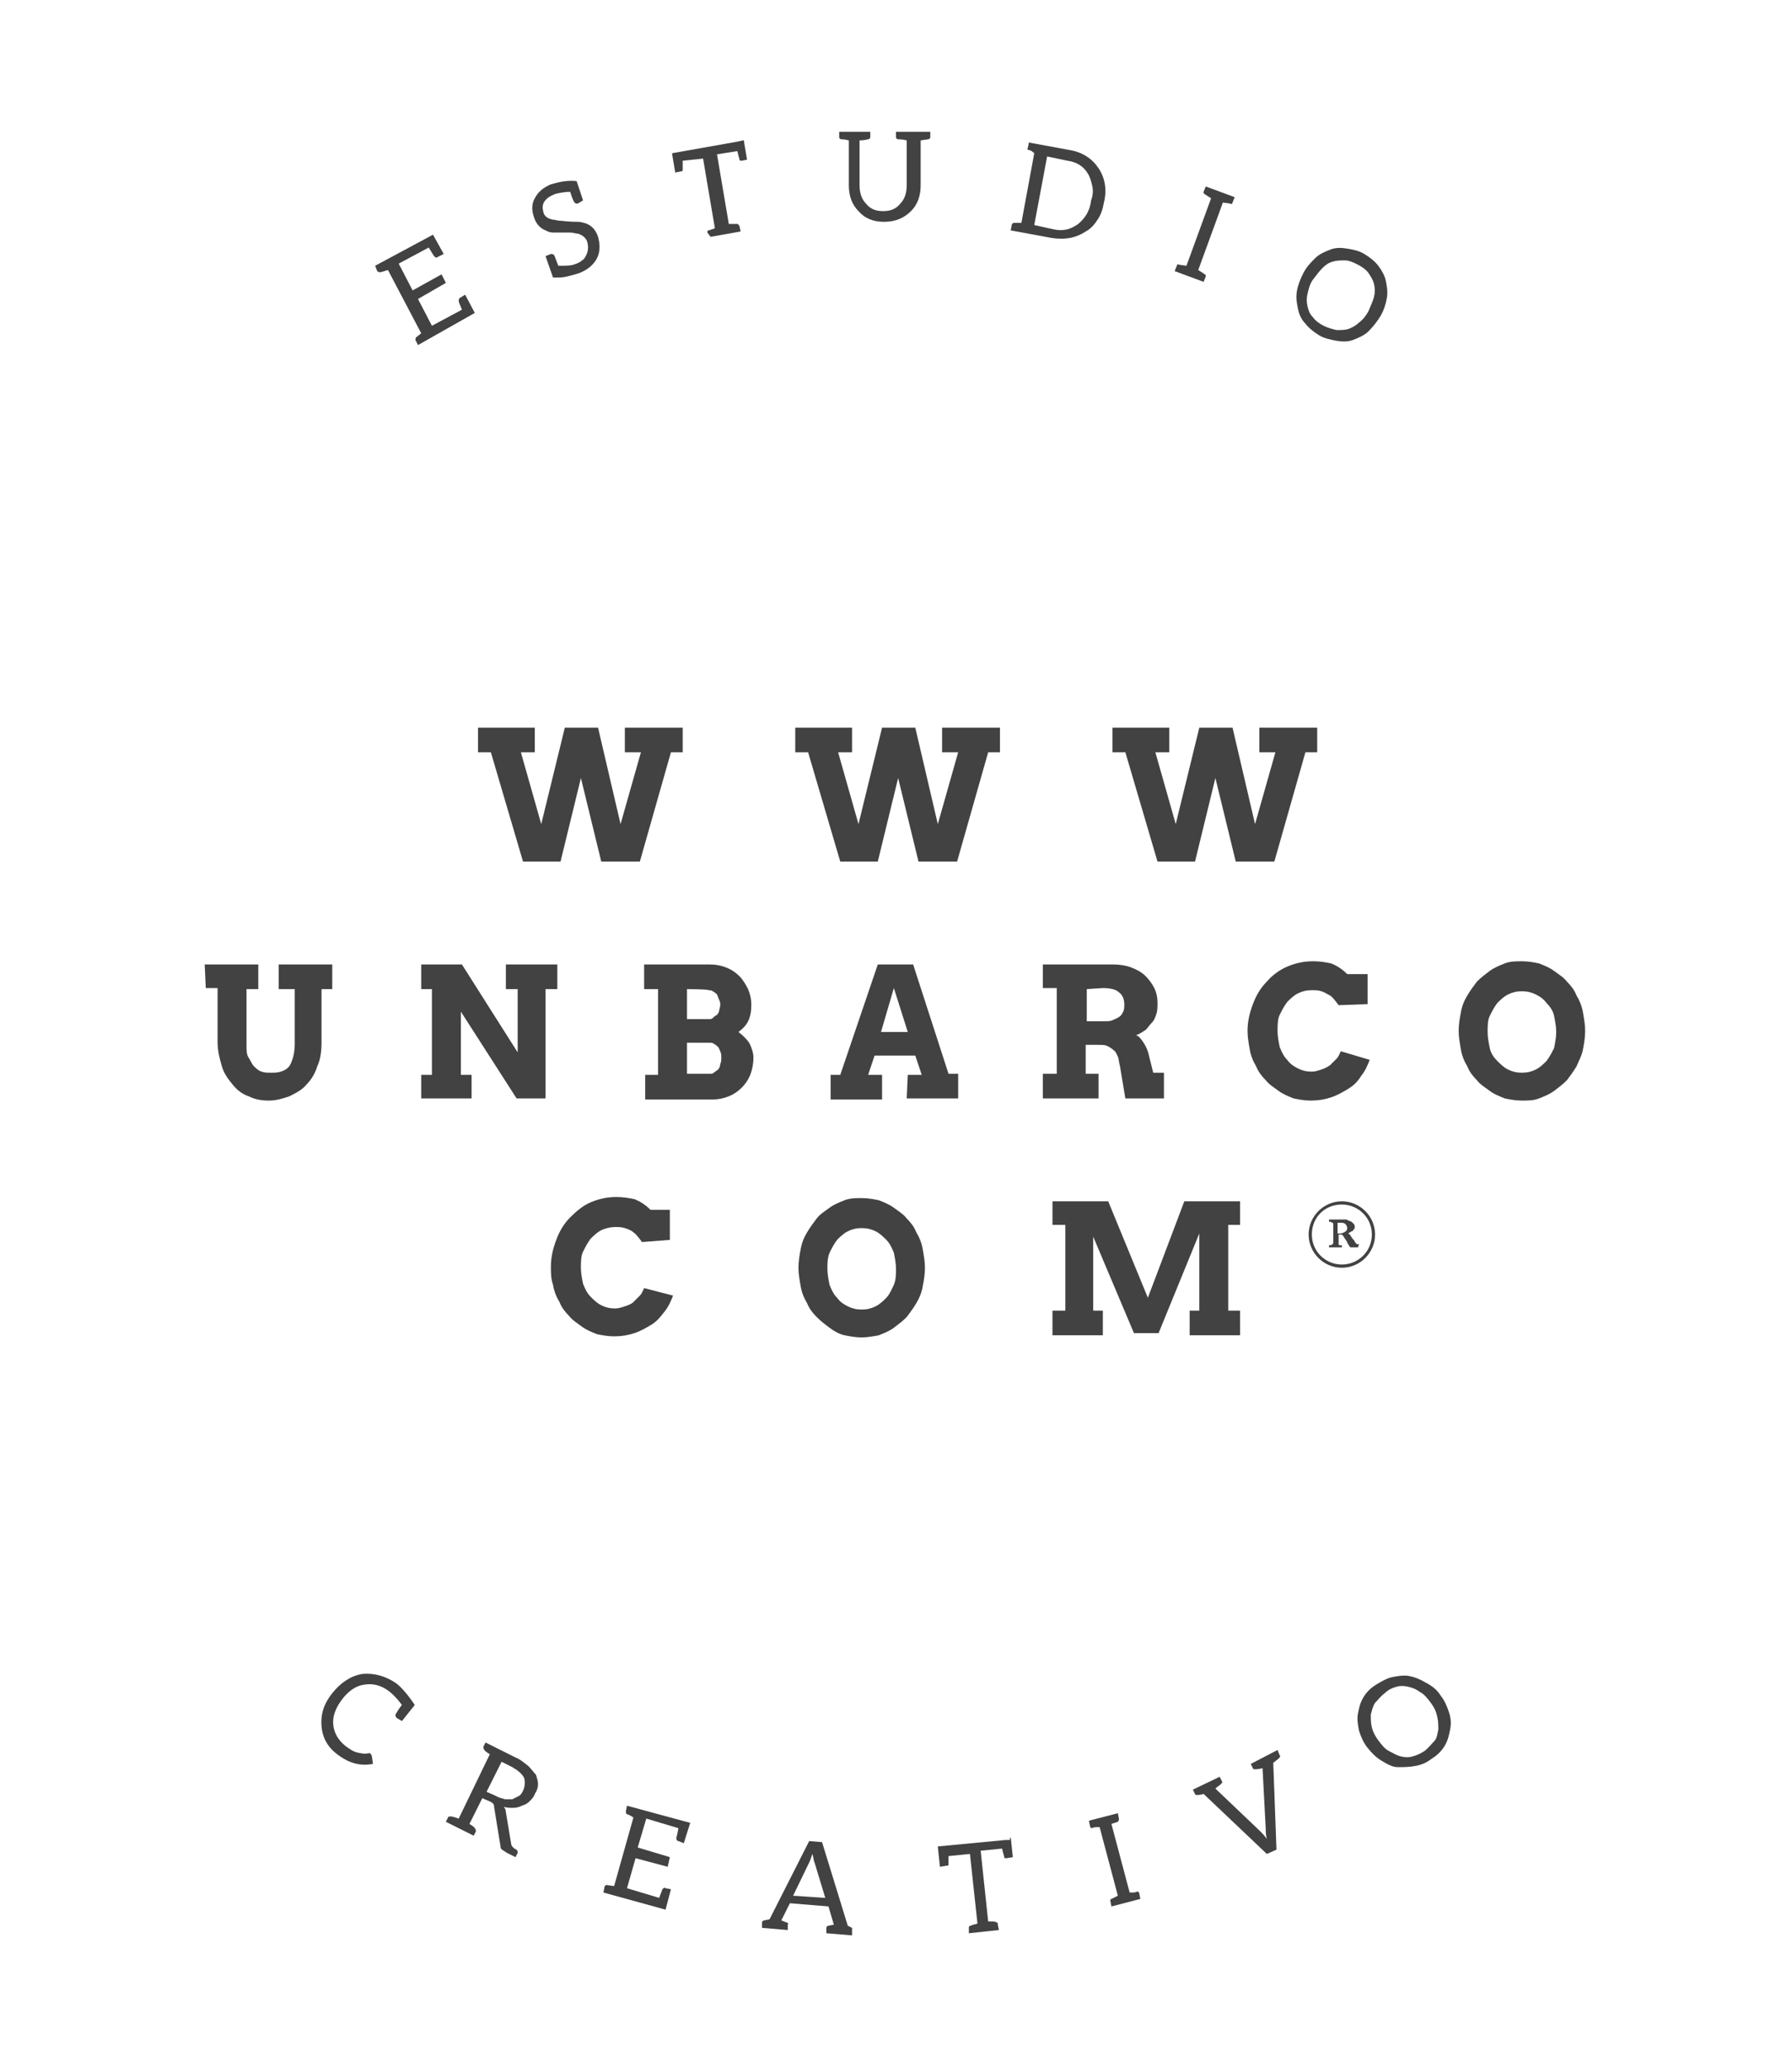 <?xml version="1.0" encoding="utf-8"?>
<!-- Generator: Adobe Illustrator 22.0.1, SVG Export Plug-In . SVG Version: 6.00 Build 0)  -->
<svg version="1.1" id="Capa_1" xmlns="http://www.w3.org/2000/svg" xmlns:xlink="http://www.w3.org/1999/xlink" x="0px" y="0px"
	 viewBox="0 0 167.2 192.9" style="enable-background:new 0 0 167.2 192.9;" xml:space="preserve">
<style type="text/css">
	.st0{fill:#424243;}
</style>
<g>
	<polygon class="st0" points="58.3,67.9 63.7,67.9 63.7,70.2 62.6,70.2 59.7,80.4 56.1,80.4 54.2,72.6 52.3,80.4 48.8,80.4 
		45.8,70.2 44.6,70.2 44.6,67.9 49.9,67.9 49.9,70.2 48.6,70.2 50.5,76.9 52.7,67.9 55.8,67.9 57.9,76.9 59.8,70.2 58.3,70.2 	"/>
	<polygon class="st0" points="87.9,67.9 93.3,67.9 93.3,70.2 92.2,70.2 89.3,80.4 85.7,80.4 83.8,72.6 81.9,80.4 78.4,80.4 
		75.4,70.2 74.2,70.2 74.2,67.9 79.5,67.9 79.5,70.2 78.2,70.2 80.1,76.9 82.3,67.9 85.4,67.9 87.5,76.9 89.4,70.2 87.9,70.2 	"/>
	<polygon class="st0" points="117.5,67.9 122.9,67.9 122.9,70.2 121.8,70.2 118.9,80.4 115.3,80.4 113.4,72.6 111.5,80.4 108,80.4 
		105,70.2 103.8,70.2 103.8,67.9 109.1,67.9 109.1,70.2 107.8,70.2 109.7,76.9 111.9,67.9 115,67.9 117.1,76.9 119,70.2 117.5,70.2 
			"/>
	<path class="st0" d="M19.1,90h5v2.3H23v5.2c0,0.5,0,0.9,0.2,1.2s0.3,0.6,0.5,0.8c0.2,0.2,0.4,0.4,0.7,0.5c0.3,0.1,0.5,0.1,0.9,0.1
		c0.3,0,0.6,0,0.9-0.1s0.5-0.2,0.7-0.4c0.2-0.2,0.3-0.5,0.4-0.8c0.1-0.3,0.2-0.8,0.2-1.3v-5.2H26V90h5v2.3h-1v4.9
		c0,0.9-0.1,1.7-0.4,2.3c-0.2,0.7-0.6,1.3-1,1.7c-0.4,0.5-1,0.8-1.6,1.1c-0.6,0.2-1.2,0.4-1.9,0.4c-0.7,0-1.3-0.1-1.9-0.4
		c-0.6-0.2-1.1-0.6-1.5-1.1c-0.4-0.5-0.8-1-1-1.7s-0.4-1.4-0.4-2.3v-5h-1.1L19.1,90L19.1,90z"/>
	<polygon class="st0" points="47.2,90 52,90 52,92.3 50.9,92.3 50.9,102.5 48.2,102.5 43,94.4 43,100.3 44,100.3 44,102.5 
		39.3,102.5 39.3,100.3 40.3,100.3 40.3,92.3 39.3,92.3 39.3,90 43.1,90 48.3,98.2 48.3,92.3 47.2,92.3 	"/>
	<path class="st0" d="M60.1,100.3h1.3v-8h-1.3V90l6.1,0c0.6,0,1.1,0.1,1.6,0.3c0.5,0.2,0.9,0.5,1.2,0.8c0.3,0.3,0.6,0.8,0.8,1.2
		c0.2,0.5,0.3,0.9,0.3,1.5c0,0.6-0.1,1.1-0.3,1.5c-0.2,0.4-0.5,0.7-0.9,1c0.4,0.3,0.7,0.6,1,1c0.2,0.4,0.4,0.9,0.4,1.4
		s-0.1,1.1-0.3,1.6c-0.2,0.5-0.5,0.9-0.8,1.2c-0.3,0.3-0.7,0.6-1.2,0.8c-0.5,0.2-1,0.3-1.5,0.3h-6.3V100.3z M64.1,92.3v2.8h2
		c0.2,0,0.3,0,0.4-0.1c0.1-0.1,0.2-0.2,0.4-0.3c0.1-0.1,0.2-0.3,0.2-0.4s0.1-0.3,0.1-0.5s0-0.3-0.1-0.5c-0.1-0.2-0.1-0.3-0.2-0.5
		c-0.1-0.1-0.2-0.2-0.4-0.3c-0.1-0.1-0.3-0.1-0.4-0.1C66,92.3,64.1,92.3,64.1,92.3z M64.1,97.3v2.9h2.1c0.2,0,0.3,0,0.4-0.1
		c0.1-0.1,0.3-0.2,0.4-0.3c0.1-0.1,0.2-0.3,0.2-0.5c0.1-0.2,0.1-0.4,0.1-0.6s0-0.4-0.1-0.6c-0.1-0.2-0.1-0.3-0.2-0.4
		c-0.1-0.1-0.2-0.2-0.4-0.3c-0.1-0.1-0.3-0.1-0.4-0.1L64.1,97.3L64.1,97.3z"/>
	<path class="st0" d="M84.7,100.3H86l-0.6-1.8h-3.8l-0.6,1.8h1.3v2.3h-4.8v-2.3h0.9L81.9,90h3.3l3.3,10.2h0.9v2.3h-4.8L84.7,100.3
		L84.7,100.3z M82.2,96.3h2.5l-1.3-4.1L82.2,96.3z"/>
	<path class="st0" d="M97.3,90h6.6c0.6,0,1.2,0.1,1.7,0.3c0.5,0.2,0.9,0.4,1.3,0.8c0.3,0.3,0.6,0.7,0.8,1.1s0.3,0.9,0.3,1.3
		c0,0.4,0,0.8-0.1,1.1s-0.2,0.6-0.4,0.8c-0.2,0.2-0.4,0.5-0.6,0.7c-0.3,0.2-0.6,0.4-0.9,0.5c0.3,0.1,0.5,0.4,0.7,0.7
		c0.2,0.3,0.4,0.7,0.5,1.2l0.4,1.6h1l0,2.4h-3.6l-0.5-3c-0.1-0.3-0.1-0.7-0.2-0.9c-0.1-0.2-0.2-0.5-0.4-0.6
		c-0.2-0.2-0.4-0.3-0.6-0.4c-0.2-0.1-0.5-0.1-0.9-0.1h-1.1v2.7h1.2v2.3h-5.2v-2.3h1.3v-8h-1.3L97.3,90L97.3,90z M101.4,92.3v3h1.6
		c0.3,0,0.6,0,0.8-0.1c0.2-0.1,0.5-0.2,0.6-0.3c0.2-0.1,0.3-0.3,0.4-0.5c0.1-0.2,0.1-0.4,0.1-0.7c0-0.5-0.2-0.9-0.5-1.1
		c-0.3-0.3-0.9-0.4-1.5-0.4L101.4,92.3L101.4,92.3z"/>
	<path class="st0" d="M124.9,93.8c-0.3-0.4-0.6-0.8-0.8-0.9s-0.5-0.3-0.8-0.4c-0.3-0.1-0.6-0.1-0.9-0.1c-0.5,0-0.9,0.1-1.3,0.3
		c-0.4,0.2-0.7,0.5-1,0.8c-0.3,0.4-0.5,0.8-0.7,1.2s-0.2,1-0.2,1.5s0.1,1,0.2,1.5c0.2,0.5,0.4,0.9,0.7,1.2c0.3,0.4,0.6,0.6,1,0.8
		c0.4,0.2,0.8,0.3,1.3,0.3c0.3,0,0.6-0.1,0.9-0.2s0.5-0.2,0.8-0.4c0.2-0.2,0.4-0.4,0.6-0.6c0.2-0.2,0.3-0.5,0.4-0.7l2.7,0.8
		c-0.2,0.5-0.4,1-0.8,1.5c-0.3,0.5-0.7,0.9-1.2,1.2c-0.5,0.3-1,0.6-1.6,0.8c-0.6,0.2-1.2,0.3-1.9,0.3c-0.6,0-1.1-0.1-1.6-0.2
		c-0.5-0.2-1-0.4-1.4-0.7s-0.9-0.6-1.2-1c-0.4-0.4-0.7-0.8-0.9-1.3c-0.3-0.5-0.5-1-0.6-1.6c-0.1-0.6-0.2-1.1-0.2-1.7
		c0-0.9,0.2-1.7,0.5-2.5c0.3-0.8,0.7-1.5,1.3-2.1c0.5-0.6,1.2-1.1,1.9-1.4c0.7-0.3,1.5-0.5,2.4-0.5c0.7,0,1.2,0.1,1.7,0.2
		c0.5,0.2,1,0.5,1.5,1h1.9v2.8L124.9,93.8L124.9,93.8z"/>
	<path class="st0" d="M142,102.7c-0.6,0-1.1-0.1-1.6-0.2c-0.5-0.2-1-0.4-1.4-0.7s-0.9-0.6-1.2-1c-0.4-0.4-0.7-0.8-0.9-1.3
		c-0.3-0.5-0.5-1-0.6-1.6c-0.1-0.6-0.2-1.1-0.2-1.7c0-0.6,0.1-1.2,0.2-1.7c0.1-0.6,0.3-1.1,0.6-1.6c0.3-0.5,0.6-0.9,0.9-1.3
		c0.4-0.4,0.8-0.7,1.2-1s0.9-0.5,1.4-0.7c0.5-0.2,1.1-0.2,1.6-0.2c0.6,0,1.1,0.1,1.6,0.2c0.5,0.2,1,0.4,1.4,0.7s0.9,0.6,1.2,1
		c0.4,0.4,0.7,0.8,0.9,1.3c0.3,0.5,0.5,1,0.6,1.6s0.2,1.1,0.2,1.7c0,0.6-0.1,1.2-0.2,1.7c-0.1,0.6-0.4,1.1-0.6,1.6
		c-0.3,0.5-0.6,0.9-0.9,1.3c-0.4,0.4-0.8,0.7-1.2,1c-0.4,0.3-0.9,0.5-1.4,0.7C143.1,102.7,142.6,102.7,142,102.7 M142,100.1
		c0.5,0,0.9-0.1,1.3-0.3c0.4-0.2,0.7-0.5,1-0.8c0.3-0.4,0.5-0.8,0.7-1.2c0.1-0.5,0.2-1,0.2-1.5s-0.1-1-0.2-1.5s-0.4-0.9-0.7-1.2
		c-0.3-0.4-0.6-0.6-1-0.8c-0.4-0.2-0.8-0.3-1.3-0.3s-0.9,0.1-1.3,0.3c-0.4,0.2-0.7,0.5-1,0.8c-0.3,0.4-0.5,0.8-0.7,1.2
		s-0.2,1-0.2,1.5s0.1,1,0.2,1.5s0.4,0.9,0.7,1.2c0.3,0.3,0.6,0.6,1,0.8C141.1,100,141.5,100.1,142,100.1"/>
	<path class="st0" d="M59.9,115.9c-0.3-0.4-0.6-0.8-0.8-0.9c-0.2-0.2-0.5-0.3-0.8-0.4c-0.3-0.1-0.6-0.1-0.9-0.1
		c-0.4,0-0.9,0.1-1.3,0.3c-0.4,0.2-0.7,0.5-1,0.8c-0.3,0.4-0.5,0.8-0.7,1.2s-0.2,1-0.2,1.5s0.1,1,0.2,1.5c0.2,0.5,0.4,0.9,0.7,1.2
		c0.3,0.3,0.6,0.6,1,0.8c0.4,0.2,0.8,0.3,1.3,0.3c0.3,0,0.6-0.1,0.9-0.2c0.3-0.1,0.6-0.2,0.8-0.4c0.2-0.2,0.4-0.4,0.6-0.6
		c0.2-0.2,0.3-0.5,0.4-0.7l2.7,0.7c-0.2,0.5-0.4,1-0.8,1.5s-0.7,0.9-1.2,1.2c-0.5,0.3-1,0.6-1.6,0.8c-0.6,0.2-1.2,0.3-1.9,0.3
		c-0.6,0-1.1-0.1-1.6-0.2c-0.5-0.2-1-0.4-1.4-0.7s-0.9-0.6-1.2-1c-0.4-0.4-0.7-0.8-0.9-1.3c-0.3-0.5-0.5-1-0.6-1.6
		c-0.2-0.6-0.2-1.1-0.2-1.7c0-0.9,0.2-1.7,0.5-2.5s0.7-1.5,1.3-2.1c0.6-0.6,1.2-1.1,1.9-1.4c0.7-0.3,1.5-0.5,2.4-0.5
		c0.7,0,1.2,0.1,1.7,0.2c0.5,0.2,1,0.5,1.5,1h1.8v2.8L59.9,115.9L59.9,115.9z"/>
	<path class="st0" d="M80.4,124.8c-0.6,0-1.1-0.1-1.6-0.2s-1-0.4-1.4-0.7s-0.8-0.6-1.2-1c-0.4-0.4-0.7-0.8-0.9-1.3
		c-0.3-0.5-0.5-1-0.6-1.6s-0.2-1.1-0.2-1.7c0-0.6,0.1-1.2,0.2-1.7c0.1-0.6,0.3-1.1,0.6-1.6s0.6-0.9,0.9-1.3s0.8-0.7,1.2-1
		c0.4-0.3,0.9-0.5,1.4-0.7c0.5-0.2,1.1-0.2,1.6-0.2c0.6,0,1.1,0.1,1.6,0.2c0.5,0.2,1,0.4,1.4,0.7c0.4,0.3,0.9,0.6,1.2,1
		c0.4,0.4,0.7,0.8,0.9,1.3c0.3,0.5,0.5,1,0.6,1.6s0.2,1.1,0.2,1.7c0,0.6-0.1,1.2-0.2,1.7c-0.1,0.6-0.3,1.1-0.6,1.6
		c-0.3,0.5-0.6,0.9-0.9,1.3c-0.4,0.4-0.8,0.7-1.2,1c-0.4,0.3-0.9,0.5-1.4,0.7C81.5,124.7,80.9,124.8,80.4,124.8 M80.4,122.2
		c0.5,0,0.9-0.1,1.3-0.3c0.4-0.2,0.7-0.5,1-0.8s0.5-0.8,0.7-1.2c0.2-0.5,0.2-1,0.2-1.5c0-0.5-0.1-1-0.2-1.5
		c-0.2-0.5-0.4-0.9-0.7-1.2s-0.6-0.6-1-0.8c-0.4-0.2-0.8-0.3-1.3-0.3c-0.5,0-0.9,0.1-1.3,0.3c-0.4,0.2-0.7,0.5-1,0.8
		c-0.3,0.4-0.5,0.8-0.7,1.2c-0.2,0.5-0.2,1-0.2,1.5s0.1,1,0.2,1.5c0.2,0.5,0.4,0.9,0.7,1.2c0.3,0.4,0.6,0.6,1,0.8
		C79.5,122.1,79.9,122.2,80.4,122.2"/>
	<polygon class="st0" points="98.2,122.3 99.4,122.3 99.4,114.3 98.2,114.3 98.2,112.1 103.4,112.1 107.1,121.1 110.5,112.1 
		115.7,112.1 115.7,114.3 114.6,114.3 114.6,122.3 115.7,122.3 115.7,124.6 111,124.6 111,122.3 111.9,122.3 111.9,115.1 
		108.1,124.4 105.8,124.4 102,115.4 102,122.3 102.9,122.3 102.9,124.6 98.2,124.6 	"/>
	<path class="st0" d="M40.4,21.9l1,1.8L40.8,24c-0.1,0.1-0.2,0-0.3-0.1c0,0-0.2-0.3-0.5-0.8l-2.8,1.5l1.3,2.5l2.7-1.5l0.4,0.8
		L39,27.9l1.3,2.5l2.8-1.5c-0.2-0.5-0.3-0.7-0.3-0.8c0-0.1,0-0.2,0.1-0.3l0.5-0.3l0.9,1.7L39,32.2l-0.2-0.4c-0.1-0.1,0-0.2,0-0.3
		l0.5-0.4l-3.1-5.9c-0.4,0.1-0.6,0.2-0.7,0.2c-0.1,0-0.2,0-0.3-0.1l-0.2-0.5L40.4,21.9z"/>
	<path class="st0" d="M54,20.7c0.9,0.1,1.5,0.5,1.8,1.4c0.2,0.7,0.2,1.4-0.1,2c-0.3,0.6-0.9,1.1-1.7,1.4c-0.3,0.1-0.7,0.2-1.1,0.3
		c-0.4,0.1-0.7,0.1-1,0.1h-0.3l-0.7-2l0.5-0.2c0.1,0,0.2,0,0.3,0.1c0,0,0.1,0.2,0.2,0.5c0.1,0.3,0.2,0.5,0.2,0.5
		c0.6,0,1.1,0,1.4-0.1c0.3-0.1,0.6-0.2,0.8-0.4c0.2-0.1,0.3-0.3,0.4-0.5c0.2-0.4,0.2-0.8,0.1-1.2c-0.1-0.4-0.5-0.7-0.9-0.8
		c-0.2,0-0.4-0.1-0.7-0.1c-0.8,0-1.3,0-1.6,0c-0.3,0-0.5-0.1-0.7-0.2c-0.5-0.2-0.9-0.6-1.1-1.3c-0.2-0.6-0.2-1.2,0.1-1.7
		c0.3-0.6,0.8-1,1.5-1.3c0.7-0.2,1.5-0.4,2.4-0.3l0.6,1.8L53.9,19c-0.1,0-0.2,0-0.3-0.1c0,0-0.2-0.3-0.4-1c-0.5,0-1,0.1-1.4,0.2
		c-0.5,0.2-0.8,0.4-1,0.7c-0.2,0.3-0.2,0.6-0.1,1c0.1,0.4,0.4,0.6,0.9,0.7c0.2,0,0.4,0.1,0.7,0.1C53.2,20.7,53.7,20.7,54,20.7
		L54,20.7z"/>
	<path class="st0" d="M69.4,13.1l0.3,1.8L69.2,15c-0.1,0-0.2,0-0.2-0.1c0-0.1-0.1-0.3-0.2-0.8l-1.9,0.3l1.1,6.5c0,0,0.1,0,0.2,0
		c0.3,0,0.5,0,0.6,0c0.1,0,0.1,0.1,0.2,0.2l0.1,0.5l-2.8,0.5L66,21.7c0-0.1,0-0.2,0.1-0.2c0.1,0,0.3-0.1,0.6-0.2l-1.1-6.5L63.7,15
		c0,0.4,0,0.7,0,0.8S63.7,16,63.5,16L63,16.1l-0.3-1.8l6.2-1.1l0.4-0.1L69.4,13.1z"/>
	<path class="st0" d="M86.8,12.3v0.5c0,0.1-0.1,0.2-0.2,0.2l-0.7,0.1l0,4.2c0,1-0.3,1.8-0.9,2.4c-0.6,0.6-1.4,1-2.5,1
		c-1,0-1.8-0.3-2.4-1c-0.6-0.6-0.9-1.4-0.9-2.4l0-4.2c-0.4-0.1-0.6-0.1-0.7-0.1c-0.1,0-0.2-0.1-0.2-0.2l0-0.5l2.9,0v0.5
		c0,0.1-0.1,0.2-0.2,0.2c-0.1,0-0.3,0.1-0.8,0.1l0,4.2c0,0.7,0.2,1.3,0.6,1.7c0.4,0.5,0.9,0.7,1.6,0.7c0.7,0,1.2-0.2,1.6-0.7
		c0.4-0.4,0.6-1,0.6-1.7l0-4.2c-0.4-0.1-0.7-0.1-0.8-0.1c-0.1,0-0.2-0.1-0.2-0.2v-0.5h1h1.1L86.8,12.3z"/>
	<path class="st0" d="M103,18.9c-0.1,0.6-0.3,1.2-0.6,1.6c-0.3,0.5-0.7,0.9-1.1,1.1c-0.9,0.6-1.9,0.8-3.2,0.6l-3.8-0.7l0.1-0.5
		c0-0.1,0.1-0.2,0.2-0.2l0.7,0l1.2-6.5C96.3,14.1,96.1,14,96,14c-0.1,0-0.2-0.1-0.1-0.2l0.1-0.5l3.8,0.7c1.2,0.2,2.1,0.8,2.7,1.7
		C103.1,16.6,103.3,17.7,103,18.9L103,18.9z M101.9,17.3c-0.1-0.4-0.2-0.8-0.4-1.1c-0.4-0.7-1.1-1.1-1.9-1.2l-1.9-0.4L96.5,21
		l1.8,0.4c0.9,0.2,1.6,0,2.3-0.5c0.6-0.5,1.1-1.2,1.2-2.2C102,18.2,102,17.7,101.9,17.3"/>
	<path class="st0" d="M114.1,18.9l-2.3,6.3c0.3,0.2,0.5,0.3,0.6,0.4c0.1,0,0.1,0.1,0.1,0.2l-0.2,0.5l-2.7-1l0.2-0.5
		c0-0.1,0.1-0.2,0.2-0.1l0.7,0.1l2.3-6.3c-0.3-0.2-0.5-0.3-0.6-0.4c-0.1,0-0.1-0.1-0.1-0.2l0.2-0.5l2.7,1l-0.2,0.5
		c0,0.1-0.1,0.2-0.2,0.1L114.1,18.9z"/>
	<path class="st0" d="M128.8,29.5c-0.3,0.5-0.7,1-1.1,1.4c-0.4,0.4-0.9,0.6-1.4,0.8c-0.5,0.2-1,0.2-1.6,0.1
		c-0.5-0.1-1.1-0.2-1.6-0.5s-1-0.7-1.3-1.1c-0.4-0.4-0.6-0.9-0.7-1.4c-0.1-0.5-0.2-1-0.1-1.6c0.1-0.6,0.3-1.1,0.6-1.7s0.7-1,1.1-1.4
		c0.4-0.4,0.9-0.6,1.4-0.8c0.5-0.2,1-0.2,1.6-0.1s1.1,0.2,1.6,0.5c0.5,0.3,1,0.7,1.3,1.1s0.6,0.9,0.7,1.4c0.1,0.5,0.2,1,0.1,1.6
		C129.3,28.4,129.1,29,128.8,29.5L128.8,29.5z M127.7,29c0.2-0.5,0.4-0.9,0.5-1.3c0.1-0.4,0.1-0.8,0-1.2c-0.1-0.4-0.3-0.7-0.5-1
		c-0.2-0.3-0.6-0.6-1-0.8c-0.4-0.2-0.8-0.4-1.2-0.4c-0.4,0-0.8,0-1.1,0.1c-0.4,0.1-0.7,0.3-1,0.6s-0.6,0.7-0.9,1.1s-0.4,0.9-0.5,1.3
		c-0.1,0.4-0.1,0.8,0,1.2s0.2,0.7,0.5,1c0.2,0.3,0.6,0.6,1,0.8c0.4,0.2,0.8,0.3,1.2,0.4c0.4,0,0.8,0,1.1-0.1s0.7-0.3,1-0.6
		C127.2,29.8,127.5,29.4,127.7,29L127.7,29z"/>
	<path class="st0" d="M37,157.1c0.5,0.4,1.1,1.1,1.7,2l-0.4,0.5l-0.8,1l-0.5-0.3c-0.1-0.1-0.1-0.2-0.1-0.3c0,0,0.1-0.2,0.3-0.5
		c0.2-0.3,0.3-0.4,0.3-0.4c-1.1-1.5-2.2-2.1-3.5-1.9c-0.8,0.1-1.5,0.6-2.1,1.4c-0.6,0.8-0.9,1.6-0.8,2.4c0.1,0.8,0.5,1.4,1.1,1.9
		c0.4,0.3,0.7,0.5,1,0.6c0.4,0.1,0.8,0.2,1.2,0.1c0.1,0,0.2,0,0.2,0.1c0,0,0.1,0.1,0.1,0.2l0.1,0.7c-1.1,0.2-2.1,0-3.2-0.8
		c-1-0.7-1.5-1.6-1.6-2.7c-0.1-1.1,0.2-2.1,1-3.1c0.8-1,1.7-1.6,2.8-1.8C34.9,156.1,36,156.4,37,157.1L37,157.1L37,157.1z"/>
	<path class="st0" d="M48.2,172.6c0.1,0.1,0.1,0.2,0.1,0.3l-0.2,0.4l-0.2-0.1l-0.6-0.3l-0.3-0.2c-0.2-0.1-0.3-0.2-0.3-0.4l-0.6-3.7
		c0-0.1,0-0.2-0.1-0.3s-0.1-0.1-0.3-0.2l-0.7-0.3l-1.2,2.4c0,0,0.5,0.3,0.5,0.4c0.1,0.1,0.1,0.2,0.1,0.3l-0.2,0.4l-0.8-0.4l-1-0.5
		l-0.8-0.4l0.2-0.4c0-0.1,0.2-0.1,0.3-0.1c0.1,0,0.7,0.2,0.7,0.2l2.9-6c0,0-0.5-0.3-0.5-0.4c-0.1-0.1-0.1-0.2-0.1-0.3l0.2-0.4
		l0.8,0.4l2,1c0.5,0.2,0.8,0.5,1.2,0.8c0.3,0.3,0.5,0.6,0.7,0.8c0.1,0.3,0.2,0.6,0.2,0.9c0,0.3-0.1,0.6-0.3,0.9
		c-0.1,0.3-0.3,0.5-0.5,0.7c-0.2,0.2-0.4,0.3-0.7,0.4c-0.2,0.1-0.5,0.2-0.8,0.2s-0.6,0-0.9-0.1c0.1,0.1,0.2,0.3,0.2,0.5l0.5,3
		C47.7,172.3,48.1,172.6,48.2,172.6L48.2,172.6z M46.3,167.6c0.3,0.2,0.6,0.2,0.8,0.3c0.2,0,0.5,0,0.7,0c0.2-0.1,0.4-0.2,0.6-0.3
		c0.2-0.1,0.3-0.3,0.4-0.5c0.2-0.4,0.2-0.9,0.1-1.2c-0.2-0.4-0.6-0.7-1.1-1l-1-0.5l-1.4,2.8L46.3,167.6L46.3,167.6z"/>
	<path class="st0" d="M64.4,170.1l-0.6,1.9l-0.5-0.2c-0.1,0-0.2-0.1-0.2-0.3c0,0,0.1-0.3,0.2-0.9l-3-0.9l-0.8,2.7l3,0.9l-0.2,0.9
		l-3-0.8l-0.8,2.8l3,0.9c0.2-0.5,0.3-0.8,0.3-0.8c0.1-0.1,0.2-0.2,0.3-0.1l0.5,0.1l-0.5,1.9l-5.8-1.6l0.1-0.5c0-0.1,0.1-0.2,0.2-0.2
		l0.7,0.1l1.8-6.4c-0.3-0.2-0.5-0.3-0.6-0.3c-0.1-0.1-0.1-0.1-0.1-0.3l0.1-0.5L64.4,170.1z"/>
	<path class="st0" d="M79.5,180.1l0,0.5l-2.4-0.2l0-0.5c0-0.1,0.1-0.2,0.2-0.2l0.5-0.1l-0.5-1.7l-3.6-0.3l-0.8,1.6l0.5,0.2
		c0.1,0,0.2,0.1,0.1,0.2l0,0.5l-2.4-0.2l0-0.5c0-0.1,0.1-0.2,0.2-0.2l0.5-0.1l3.7-7.3l1.2,0.1l2.4,7.8l0.4,0.2
		C79.5,180,79.5,180,79.5,180.1 M77,177.1l-1-3.3c-0.1-0.2-0.1-0.5-0.2-0.8c-0.1,0.3-0.2,0.6-0.3,0.8l-1.5,3.1L77,177.1z"/>
	<path class="st0" d="M94.3,171.4l0.2,1.9l-0.6,0.1c-0.1,0-0.2,0-0.2-0.1c0-0.1-0.1-0.3-0.2-0.8l-2,0.2l0.7,6.6c0,0,0.1,0,0.2,0
		c0.3,0,0.5,0,0.6,0.1c0.1,0,0.1,0.1,0.1,0.2l0.1,0.5l-2.8,0.3l0-0.5c0-0.1,0-0.2,0.2-0.2c0.1-0.1,0.3-0.1,0.6-0.2l-0.7-6.5l-2,0.2
		c0,0.4,0,0.7,0,0.8c0,0.1-0.1,0.1-0.2,0.1l-0.6,0.1l-0.2-1.9l6.3-0.6l0.4,0L94.3,171.4z"/>
	<path class="st0" d="M103.7,170.2l1.7,6.4c0.4,0,0.6,0,0.7-0.1c0.1,0,0.2,0.1,0.2,0.2l0.1,0.5l-2.7,0.7l-0.1-0.5
		c0-0.1,0-0.2,0.1-0.2l0.6-0.3l-1.7-6.4c-0.4,0-0.6,0-0.7,0.1c-0.1,0-0.2-0.1-0.2-0.2l-0.1-0.5l2.7-0.7l0.1,0.5c0,0.1,0,0.2-0.1,0.3
		L103.7,170.2z"/>
	<path class="st0" d="M119.2,163.3l0.2,0.5c0.1,0.1,0,0.2-0.1,0.3l-0.5,0.4l0.3,8.1l-0.9,0.4l-5.9-5.6c-0.3,0.1-0.5,0.1-0.6,0.1
		c-0.1,0-0.2,0-0.2-0.1l-0.2-0.4l2.5-1.2l0.2,0.4c0.1,0.1,0,0.2-0.1,0.3c-0.1,0.1-0.3,0.2-0.5,0.4l4.2,4c0.1,0.1,0.4,0.4,0.6,0.7
		c-0.1-0.4-0.1-0.7-0.1-0.9l-0.3-5.7c-0.4,0.1-0.6,0.1-0.7,0.1c-0.1,0-0.2,0-0.2-0.1l-0.2-0.4L119.2,163.3z"/>
	<path class="st0" d="M134.4,158.2c0.4,0.5,0.6,1,0.8,1.6s0.2,1.1,0.1,1.6c-0.1,0.5-0.2,1-0.5,1.5c-0.3,0.5-0.7,0.9-1.2,1.2
		c-0.5,0.4-1,0.6-1.6,0.7c-0.5,0.1-1.1,0.1-1.6,0.1s-1-0.3-1.5-0.6c-0.5-0.3-0.9-0.7-1.3-1.2c-0.4-0.5-0.6-1-0.8-1.6
		c-0.1-0.5-0.2-1.1-0.1-1.6c0.1-0.5,0.2-1,0.5-1.5c0.3-0.5,0.7-0.9,1.2-1.2s1-0.6,1.5-0.7c0.5-0.1,1.1-0.2,1.6-0.1s1,0.3,1.5,0.6
		C133.6,157.3,134.1,157.7,134.4,158.2L134.4,158.2z M133.5,158.9c-0.3-0.4-0.6-0.8-1-1c-0.4-0.3-0.7-0.4-1.1-0.5
		c-0.4-0.1-0.8-0.1-1.1,0c-0.4,0.1-0.8,0.3-1.1,0.6c-0.4,0.3-0.6,0.6-0.9,0.9c-0.2,0.3-0.3,0.7-0.4,1.1c0,0.4,0,0.8,0.1,1.2
		c0.1,0.4,0.3,0.8,0.6,1.2c0.3,0.4,0.6,0.8,1,1c0.4,0.2,0.7,0.4,1.1,0.5c0.4,0.1,0.8,0.1,1.1,0c0.4-0.1,0.8-0.3,1.1-0.5
		c0.4-0.3,0.6-0.6,0.9-0.9s0.3-0.7,0.4-1.1c0-0.4,0-0.8-0.1-1.2C134,159.7,133.8,159.3,133.5,158.9L133.5,158.9z"/>
	<path class="st0" d="M126.7,116.4H126c0,0-0.1-0.1-0.1-0.1c0-0.1-0.1-0.1-0.1-0.2c-0.1-0.1-0.1-0.1-0.1-0.2l-0.2-0.3
		c-0.1-0.1-0.1-0.2-0.2-0.3s-0.1-0.1-0.1-0.1c-0.1,0-0.1,0-0.2,0h-0.1v0.7c0,0.1,0,0.1,0,0.2c0,0,0,0.1,0.1,0.1c0.1,0,0.1,0,0.2,0
		v0.2H124v-0.2c0.1,0,0.3,0,0.3-0.1c0.1,0,0.1-0.1,0.1-0.2v-1.6c0-0.1,0-0.2-0.1-0.2c0,0-0.1-0.1-0.3-0.1v-0.2l0.6,0
		c0,0,0.1,0,0.1,0s0.1,0,0.2,0c0,0,0.1,0,0.2,0c0.1,0,0.2,0,0.4,0c0.1,0,0.2,0,0.3,0.1c0.1,0,0.2,0.1,0.3,0.1
		c0.1,0.1,0.1,0.1,0.2,0.2c0.1,0.1,0.1,0.2,0.1,0.3c0,0.1,0,0.2-0.1,0.2c0,0.1-0.1,0.2-0.2,0.2c-0.1,0.1-0.2,0.1-0.3,0.2
		c0.1,0.1,0.2,0.1,0.2,0.2c0.1,0.1,0.1,0.2,0.3,0.4c0.1,0.1,0.1,0.2,0.2,0.3s0.1,0.1,0.1,0.1c0,0,0.1,0,0.2,0L126.7,116.4
		L126.7,116.4z M125.7,114.6c0-0.2-0.1-0.3-0.2-0.4s-0.3-0.1-0.5-0.1c0,0-0.1,0-0.1,0c0,0,0,0-0.1,0v1h0.1c0.2,0,0.3,0,0.5-0.1
		C125.6,114.9,125.7,114.8,125.7,114.6"/>
	<path class="st0" d="M125.2,112.1c-1.7,0-3.1,1.4-3.1,3.1s1.4,3.1,3.1,3.1s3.1-1.4,3.1-3.1C128.3,113.5,126.9,112.1,125.2,112.1
		 M125.2,118c-1.5,0-2.8-1.2-2.8-2.8c0-1.6,1.2-2.8,2.8-2.8c1.5,0,2.8,1.2,2.8,2.8C128,116.8,126.7,118,125.2,118"/>
</g>
</svg>
